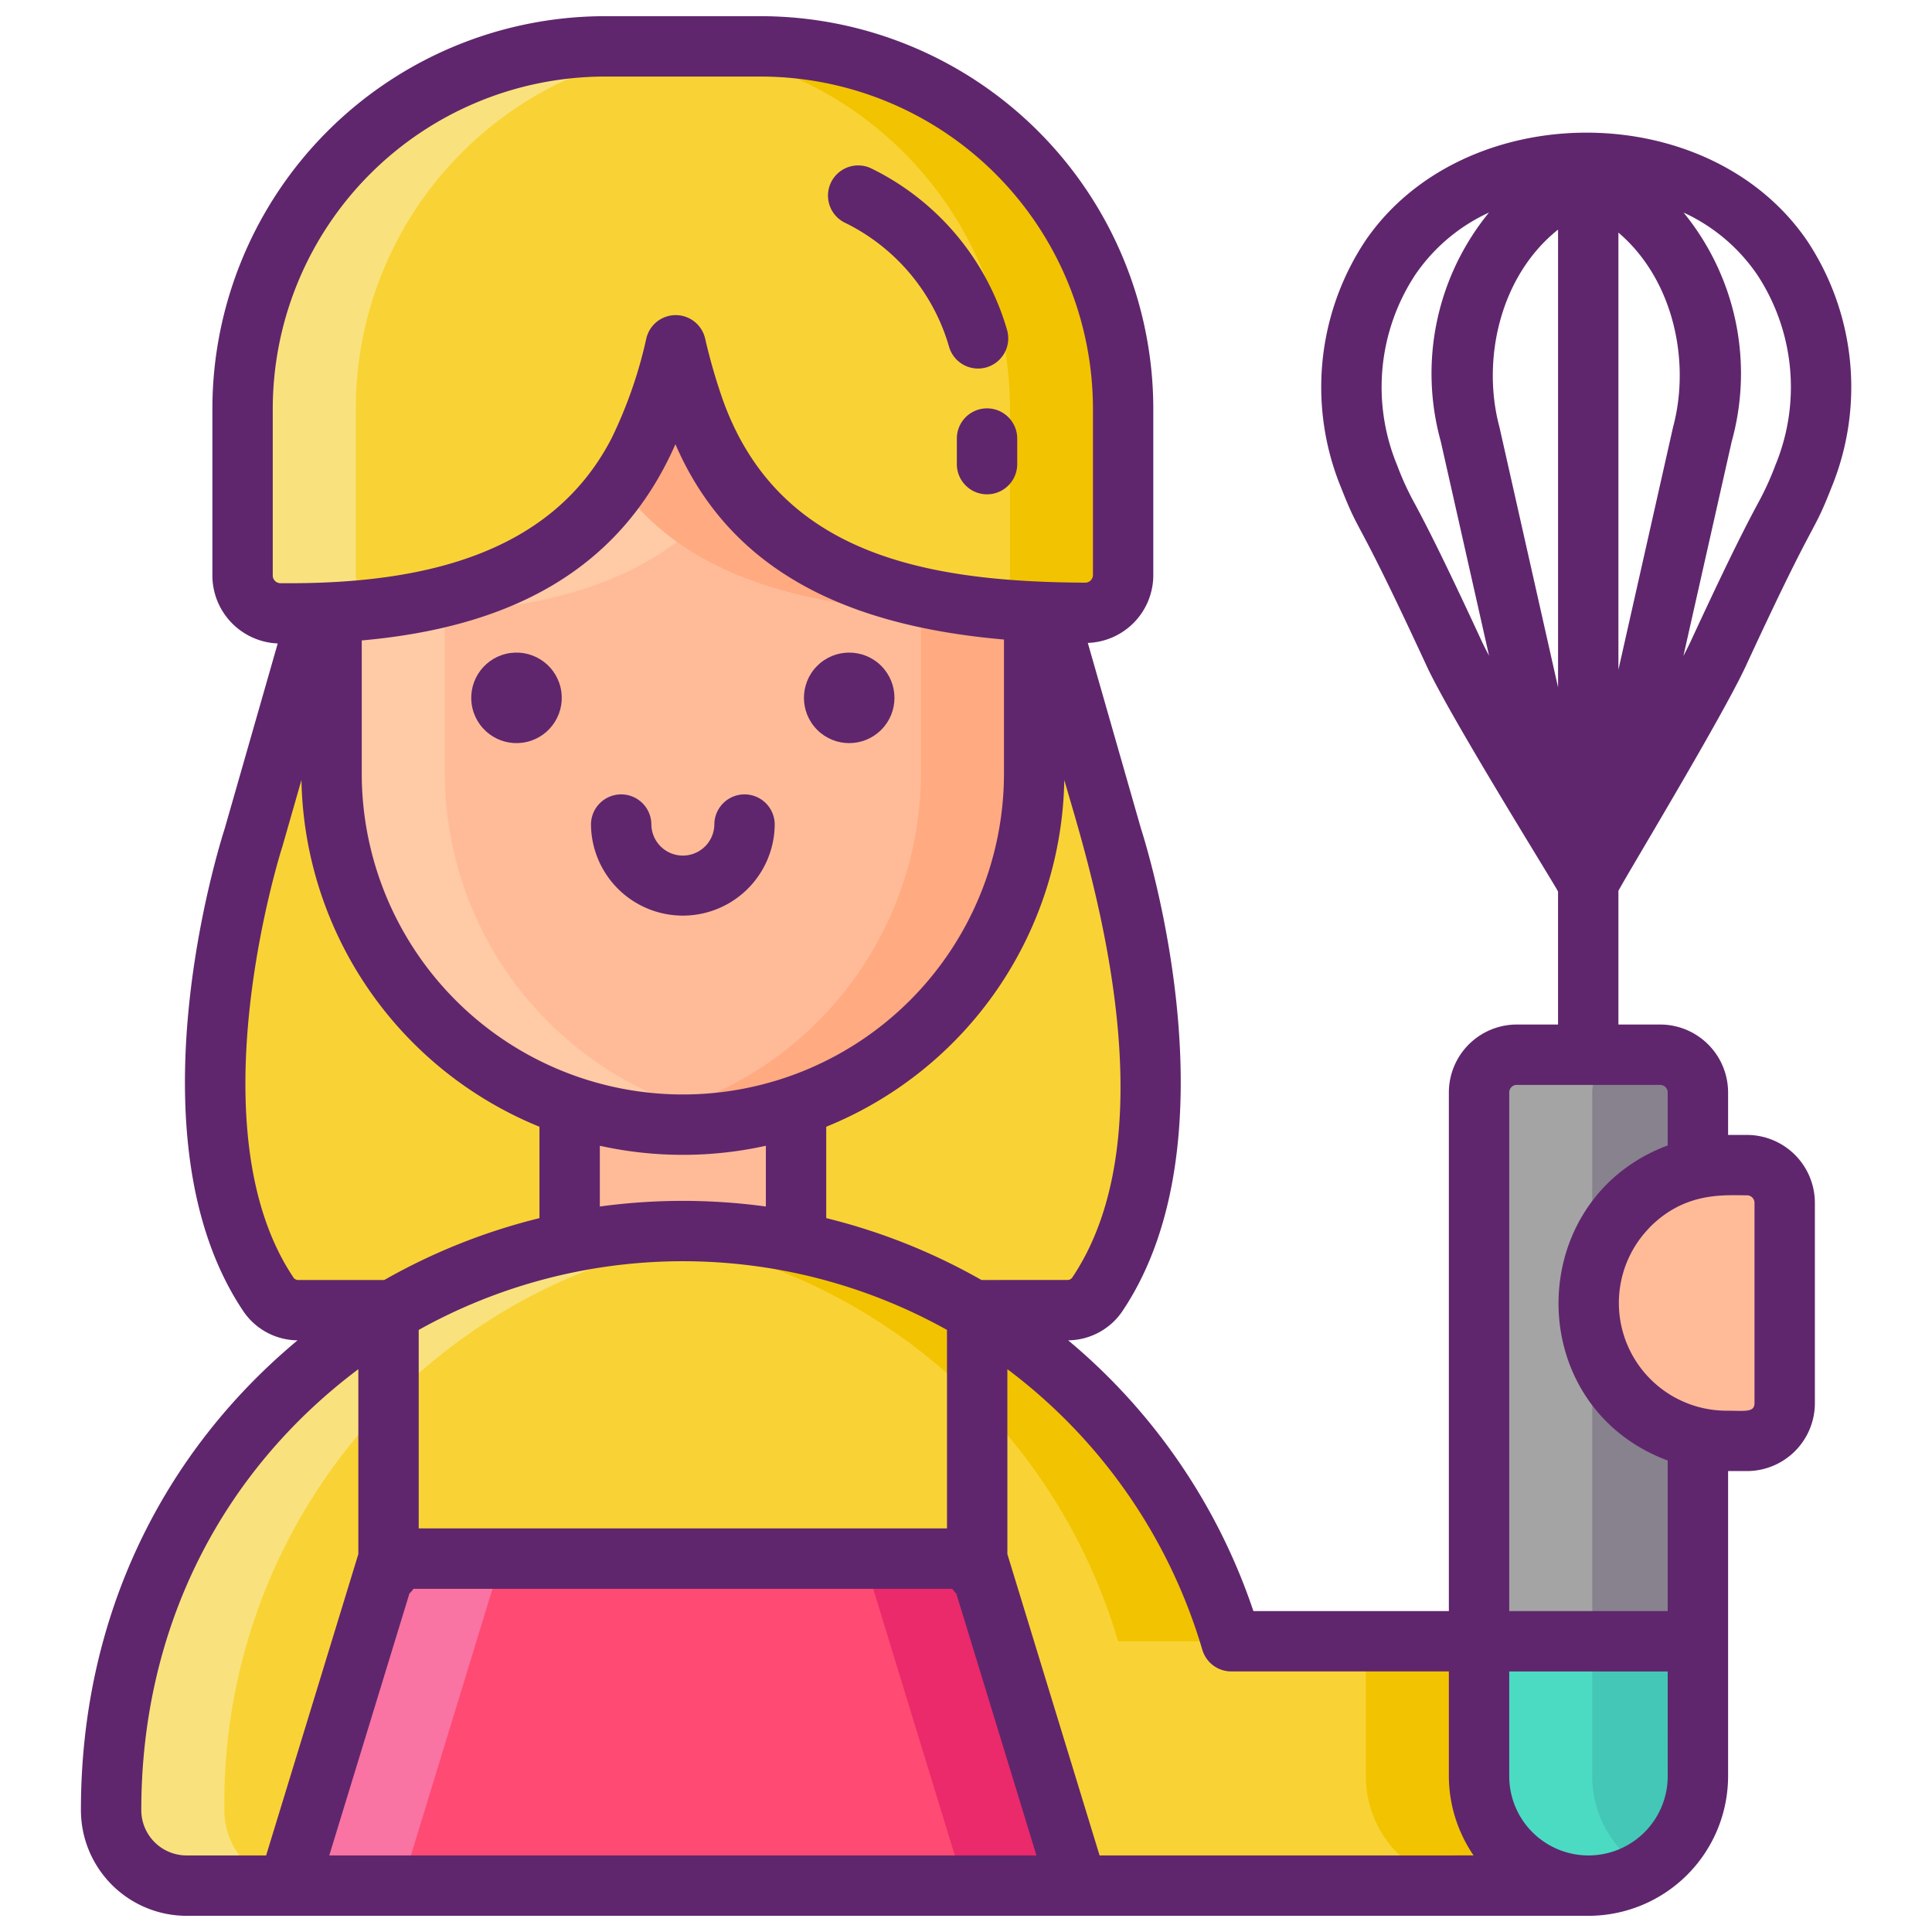 <svg xmlns="http://www.w3.org/2000/svg" viewBox="0 0 256 256"><title>Foodies Expanded</title><path d="M145.452,171.435a4.776,4.776,0,0,1-3.96,2.17h-12.52a75.439,75.439,0,0,0-38.48-10.49h-.02a75.439,75.439,0,0,0-38.48,10.49H39.472a4.776,4.776,0,0,1-3.96-2.17c-14.53-21.77-1.91-60.48-1.91-60.48l8.5-29.68c.56,0,1.17.01,1.83.01v21.19a46.724,46.724,0,0,0,31.55,44.06,46.25,46.25,0,0,0,30,0,46.724,46.724,0,0,0,31.55-44.06v-21.2h1.83l8.5,29.68S159.982,149.665,145.452,171.435Z" fill="#f9d335"/><path d="M100.812,6.145H80.152a48,48,0,0,0-48.01,48v22.13a5.015,5.015,0,0,0,4.97,5c2.38.02,4.66-.03,6.82-.14l1.01-.06c27.49-1.7,37.27-13.8,41.98-26.51a78.907,78.907,0,0,0,2.61-8.81,80.283,80.283,0,0,0,2.56,8.81c4.61,12.63,14.36,24.46,43.6,26.37.44.03.89.06,1.34.08,2.15.12,4.39.18,6.75.19a5.017,5.017,0,0,0,5.04-5V54.145A48,48,0,0,0,100.812,6.145Z" fill="#f9d335"/><path d="M137.032,81.275v21.2a46.724,46.724,0,0,1-31.55,44.06,46.25,46.25,0,0,1-30,0,46.724,46.724,0,0,1-31.55-44.06V81.285a2.729,2.729,0,0,0,1.01-.21c27.49-1.7,37.27-13.8,41.98-26.51a78.907,78.907,0,0,0,2.61-8.81,80.283,80.283,0,0,0,2.56,8.81c4.61,12.63,14.36,24.46,43.6,26.37A3.162,3.162,0,0,0,137.032,81.275Z" fill="#ffbb98"/><path d="M105.482,146.535v18.07a75.6,75.6,0,0,0-14.99-1.49h-.02a75.6,75.6,0,0,0-14.99,1.49v-18.07a46.25,46.25,0,0,0,30,0Z" fill="#ffbb98"/><path d="M210.482,249.855H24.722a10,10,0,0,1-10-10v-.97a75.6,75.6,0,0,1,28.65-59.34q1.77-1.41,3.61-2.7a75.365,75.365,0,0,1,28.5-12.25,76.206,76.206,0,0,1,14.99-1.48h.02a76.206,76.206,0,0,1,14.99,1.48,75.365,75.365,0,0,1,28.5,12.25c1.23.86,2.44,1.76,3.61,2.7a75.716,75.716,0,0,1,25.56,37.93h32.83v17.88A14.5,14.5,0,0,0,210.482,249.855Z" fill="#f9d335"/><polygon points="142.742 249.855 38.222 249.855 51.482 206.521 129.482 206.521 142.742 249.855" fill="#ff4a73"/><path d="M224.982,217.475v17.88a14.5,14.5,0,0,1-29,0v-17.88Z" fill="#44c7b6"/><path d="M215.832,159.735a18.275,18.275,0,0,0,9.15,30.8v26.94h-29v-72.72a5,5,0,0,1,5-5h19a5,5,0,0,1,5,5v10.02A18.311,18.311,0,0,0,215.832,159.735Z" fill="#87828e"/><path d="M97.982,163.485a74.021,74.021,0,0,0-7.5,1.11,75.365,75.365,0,0,0-28.5,12.25q-1.845,1.29-3.61,2.7a75.6,75.6,0,0,0-28.65,59.34v.97a10,10,0,0,0,10,10h-15a10,10,0,0,1-10-10v-.97a75.6,75.6,0,0,1,28.65-59.34q1.77-1.41,3.61-2.7a75.365,75.365,0,0,1,28.5-12.25,76.206,76.206,0,0,1,14.99-1.48h.02A74.1,74.1,0,0,1,97.982,163.485Z" fill="#f9e27d"/><path d="M144.052,185.305a75.643,75.643,0,0,1,19.1,32.17h-15a75.716,75.716,0,0,0-25.56-37.93c-1.17-.94-2.38-1.84-3.61-2.7a75.365,75.365,0,0,0-28.5-12.25,74.021,74.021,0,0,0-7.5-1.11,74.1,74.1,0,0,1,7.49-.37h.02a76.206,76.206,0,0,1,14.99,1.48,75.365,75.365,0,0,1,28.5,12.25c1.23.86,2.44,1.76,3.61,2.7A75.044,75.044,0,0,1,144.052,185.305Z" fill="#f2c300"/><path d="M210.482,249.855h-15a14.5,14.5,0,0,1-14.5-14.5v-17.88h15v17.88A14.5,14.5,0,0,0,210.482,249.855Z" fill="#f2c300"/><polygon points="66.482 206.525 53.222 249.855 38.222 249.855 51.482 206.525 66.482 206.525" fill="#f973a3"/><path d="M217.982,247.765a14.5,14.5,0,0,1-22-12.41v-17.88h15v17.88A14.482,14.482,0,0,0,217.982,247.765Z" fill="#4bdbc3"/><path d="M215.982,139.755a5,5,0,0,0-5,5v23.68a18.143,18.143,0,0,0,0,8.46v40.58h-15v-72.72a5,5,0,0,1,5-5Z" fill="#a4a4a5"/><path d="M47.142,54.145v22.13a5.024,5.024,0,0,0,2.59,4.38c-1.53.18-3.13.32-4.79.42l-1.01.06c-2.16.11-4.44.16-6.82.14a5.015,5.015,0,0,1-4.97-5V54.145a48,48,0,0,1,48.01-48h15A48,48,0,0,0,47.142,54.145Z" fill="#f9e27d"/><path d="M97.982,148.425a46.583,46.583,0,0,1-54.05-45.95V81.285a2.729,2.729,0,0,0,1.01-.21c27.49-1.7,37.27-13.8,41.98-26.51a78.907,78.907,0,0,0,2.61-8.81,80.283,80.283,0,0,0,2.56,8.81,39.357,39.357,0,0,0,4.93,9.57c-6.06,8.71-16.7,15.68-37.08,16.94a2.729,2.729,0,0,1-1.01.21v21.19a46.724,46.724,0,0,0,31.55,44.06A45.746,45.746,0,0,0,97.982,148.425Z" fill="#ffcaa6"/><path d="M148.822,54.145v22.06a5.017,5.017,0,0,1-5.04,5c-2.36-.01-4.6-.07-6.75-.19-.45-.02-.9-.05-1.34-.08-1.53-.1-3-.23-4.42-.38a5,5,0,0,0,2.55-4.35V54.145a48,48,0,0,0-48.01-48h15A48,48,0,0,1,148.822,54.145Z" fill="#f2c300"/><path d="M137.032,81.275v21.2a46.724,46.724,0,0,1-31.55,44.06,46.3,46.3,0,0,1-22.5,1.89,45.746,45.746,0,0,0,7.5-1.89,46.724,46.724,0,0,0,31.55-44.06v-21.2a3.162,3.162,0,0,1-1.34-.34c-21.6-1.41-32.56-8.24-38.67-16.8a42.067,42.067,0,0,0,4.9-9.57,78.907,78.907,0,0,0,2.61-8.81,80.283,80.283,0,0,0,2.56,8.81c4.61,12.63,14.36,24.46,43.6,26.37A3.162,3.162,0,0,0,137.032,81.275Z" fill="#ffaa80"/><polygon points="142.742 249.855 127.742 249.855 114.482 206.525 129.482 206.525 142.742 249.855" fill="#ea2a6a"/><path d="M231.482,154.385h-2.73a18.062,18.062,0,0,0-3.77.39,18.274,18.274,0,0,0,0,35.76,18.062,18.062,0,0,0,3.77.39h2.73a5,5,0,0,0,5-5v-26.54A5,5,0,0,0,231.482,154.385Z" fill="#ffbb98"/><circle cx="68.439" cy="92.47" r="5.997" transform="translate(-19.415 18.198) rotate(-13.283)" fill="#5f266d"/><circle cx="112.524" cy="92.47" r="5.997" transform="translate(-32.429 106.65) rotate(-45)" fill="#5f266d"/><path d="M102.654,109.261a4,4,0,0,0-8,0,4.173,4.173,0,0,1-8.345,0,4,4,0,0,0-8,0,12.173,12.173,0,0,0,24.345,0Z" fill="#5f266d"/><path d="M111.958,29.511a26.472,26.472,0,0,1,13.787,16.4,4,4,0,1,0,7.684-2.225,34.49,34.49,0,0,0-17.961-21.361,4,4,0,0,0-3.51,7.189Z" fill="#5f266d"/><path d="M126.786,58.111V61.5a4,4,0,1,0,8,0V58.111a4,4,0,1,0-8,0Z" fill="#5f266d"/><path d="M231.35,88.209c9.641-20.847,8.627-16.737,11.341-23.637a35.07,35.07,0,0,0-3.215-32.638c-13.093-19.224-45.6-19.059-58.579,0a35.072,35.072,0,0,0-3.215,32.639c2.731,6.945,1.654,2.692,11.341,23.637,3.143,6.8,16.6,28.373,17.38,29.838.013.03.032.055.046.084v17.624h-5.468a9.011,9.011,0,0,0-9,9v68.72h-25.9A79.8,79.8,0,0,0,141.536,177.6a8.777,8.777,0,0,0,7.24-3.942l0,0c15.251-22.851,3.211-61.379,2.409-63.868l-7.045-24.6a8.992,8.992,0,0,0,8.678-8.983V54.145a52.063,52.063,0,0,0-52.009-52H80.151a52.063,52.063,0,0,0-52.009,52v22.13A9.021,9.021,0,0,0,36.8,85.259l-7.025,24.529c-.8,2.489-12.842,41.017,2.412,63.871a8.772,8.772,0,0,0,7.242,3.943c-17.789,14.812-28.707,36.491-28.707,62.253a14.015,14.015,0,0,0,14,14H210.481a18.52,18.52,0,0,0,18.5-18.5v-40.43h2.5a9.01,9.01,0,0,0,9-9v-26.54a9.01,9.01,0,0,0-9-9h-2.5v-5.63a9.01,9.01,0,0,0-9-9h-5.532V118.036C215.7,115.682,228.212,95,231.35,88.209Zm-8.267-60.043a23.864,23.864,0,0,1,9.781,8.272,27.082,27.082,0,0,1,2.383,25.205,38.014,38.014,0,0,1-2.374,5.164c-1.255,2.358-3.354,6.3-8.784,18.044-.266.575-.617,1.278-1.03,2.073l6.405-28.436A33.68,33.68,0,0,0,223.083,28.166Zm-8.634,2.655c7.278,6.193,9.569,16.98,7.262,25.694-.013.048-.024.1-.036.145l-7.226,32.084Zm-18.165,54.03c-5.43-11.741-7.53-15.686-8.784-18.044a38.014,38.014,0,0,1-2.374-5.164,27.084,27.084,0,0,1,2.383-25.206,23.855,23.855,0,0,1,9.789-8.274,33.67,33.67,0,0,0-6.389,30.325l6.4,28.4C196.893,86.106,196.546,85.417,196.284,84.851ZM198.7,56.66c-.011-.049-.023-.1-.036-.145-2.359-8.911.107-19.975,7.787-26.092V91.076ZM142.127,169.21a.791.791,0,0,1-.635.395H130.049a80.287,80.287,0,0,0-20.568-8.2V149.3a50.539,50.539,0,0,0,31.543-45.942C143.908,113.424,155.581,149.046,142.127,169.21ZM79.481,151.82a50.876,50.876,0,0,0,22,0v8.05a81.161,81.161,0,0,0-22,0ZM47.932,102.475V84.861c18.875-1.683,33.968-8.723,41.565-26,7.683,17.762,24.255,24.194,43.535,25.88v17.731a42.55,42.55,0,1,1-85.1,0Zm77.549,73.747v26.3h-70v-26.3A71.838,71.838,0,0,1,125.481,176.222ZM36.142,76.275V54.145a44.054,44.054,0,0,1,44.009-44h20.661a44.054,44.054,0,0,1,44.009,44v22.06a1.016,1.016,0,0,1-1.018,1h0c-21.494-.093-40.613-3.911-47.95-24.013a76.493,76.493,0,0,1-2.428-8.372,4,4,0,0,0-7.777-.007,59.372,59.372,0,0,1-4.606,13.251c-8.16,15.811-25.924,19.379-43.9,19.211A1.018,1.018,0,0,1,36.142,76.275Zm2.7,92.939c-13.27-19.881-1.554-56.652-1.434-57.019.014-.046.029-.092.042-.139l2.492-8.7A50.625,50.625,0,0,0,71.481,149.3v12.109a80.421,80.421,0,0,0-20.567,8.2H39.472A.787.787,0,0,1,38.839,169.214ZM24.722,245.855a6.006,6.006,0,0,1-6-6c0-24.348,10.783-44.941,28.759-58.43v24.5L35.263,245.855Zm18.907,0,10.619-34.7a4.05,4.05,0,0,0,.539-.63h71.389a4,4,0,0,0,.539.63l10.619,34.7Zm102.072,0-12.22-39.932v-24.5A71.857,71.857,0,0,1,159.313,218.6a4,4,0,0,0,3.838,2.872h28.83v13.88a18.7,18.7,0,0,0,3.276,10.5Zm75.28-10.5a10.5,10.5,0,1,1-21,0v-13.88h21Zm10.5-76.97a1,1,0,0,1,1,1v26.54c0,1.277-1.345,1-3.73,1a14.28,14.28,0,0,1-10.282-24.15c.064-.067.12-.14.185-.206C223.336,157.906,228.423,158.385,231.481,158.385Zm-11.5-14.63a1,1,0,0,1,1,1v7.024c-19.141,7.126-19.44,34.485,0,41.749v19.947h-21v-68.72a1,1,0,0,1,1-1Z" fill="#5f266d"/></svg>